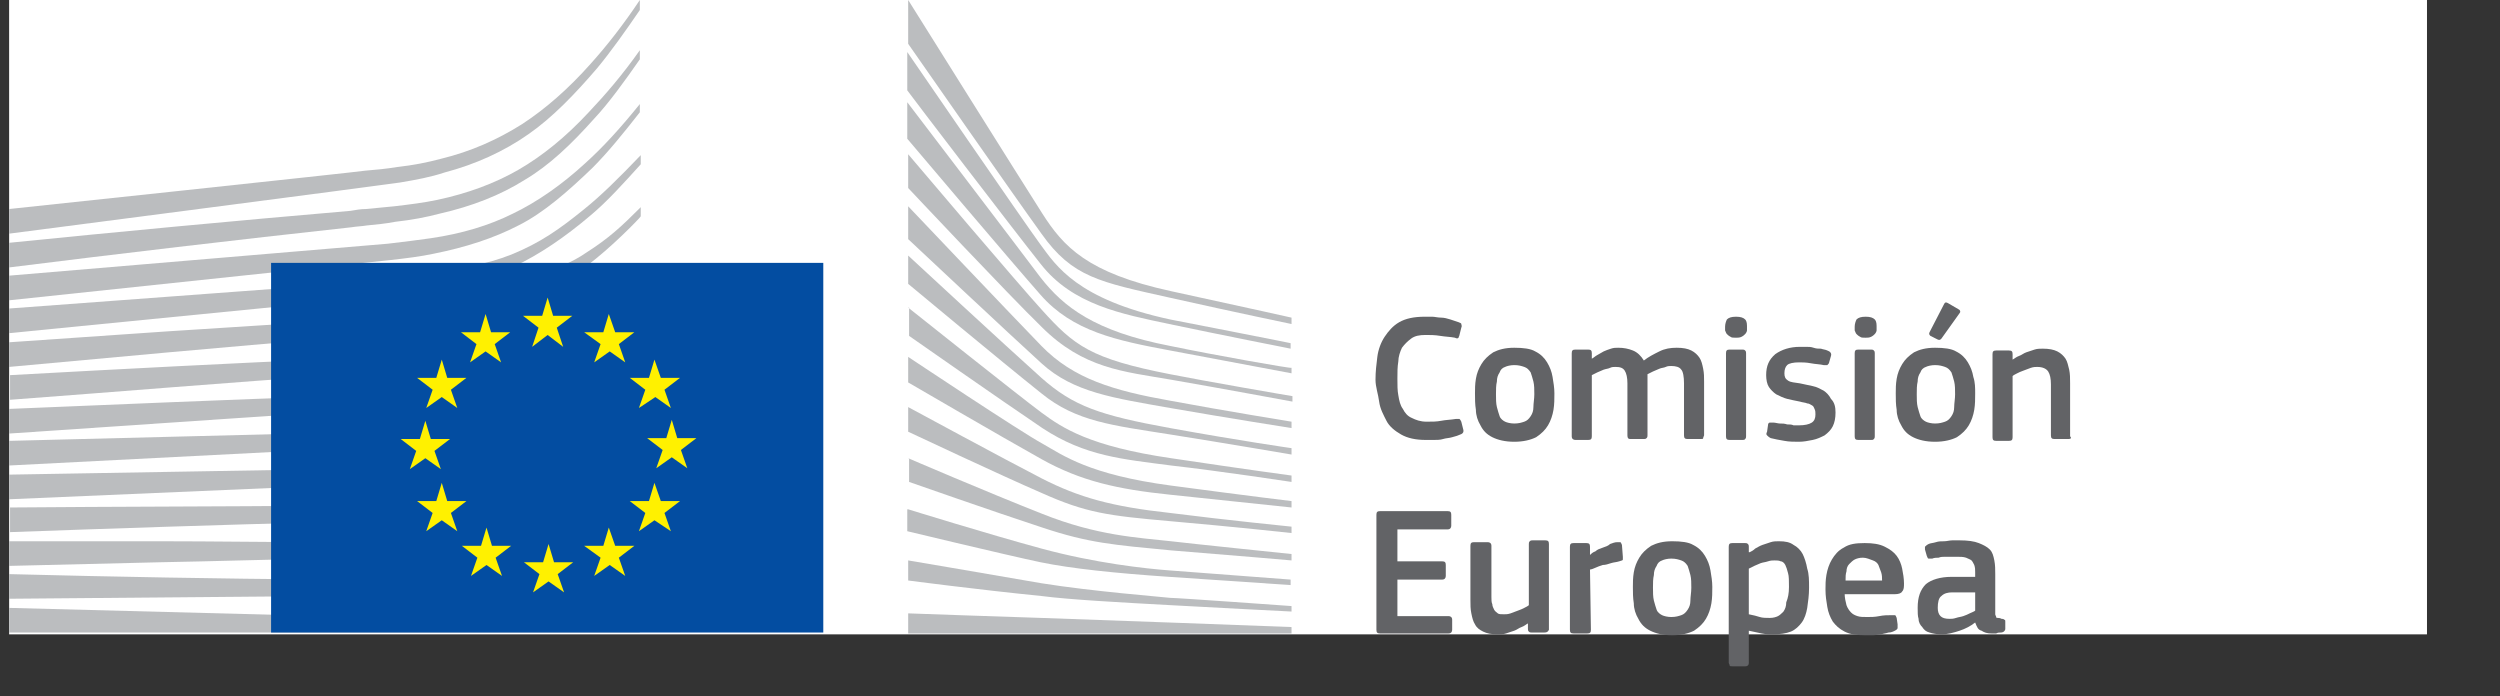 <?xml version="1.0" encoding="utf-8"?>
<!-- Generator: Adobe Illustrator 19.2.0, SVG Export Plug-In . SVG Version: 6.00 Build 0)  -->
<svg version="1.1" id="Layer_1" xmlns:sketch="http://www.bohemiancoding.com/sketch/ns"
	 xmlns="http://www.w3.org/2000/svg" xmlns:xlink="http://www.w3.org/1999/xlink" x="0px" y="0px" viewBox="0 0 273.9 76.3"
	 style="enable-background:new 0 0 273.9 76.3;" xml:space="preserve">
<rect x="0" y="0" width="273.9" height="76.3" fill="#333333" stroke="none"/>
<style type="text/css">
	.st0{fill:#FFFFFF;}
	.st1{fill:#BBBDBF;}
	.st2{fill:#034DA1;}
	.st3{fill:#FFF100;}
	.st4{fill:#626366;}
</style>
<g>
	<path id="path-3" class="st0" d="M1,0h264.9v69.5H1V0z"/>
</g>
<title>logo copy</title>
<desc>Created with Sketch.</desc>
<g id="Page-1" sketch:type="MSPage">
	<g id="Version-2-menu" transform="translate(-131, -108)" sketch:type="MSArtboardGroup">
		<g id="Site-header" transform="translate(131, 108)" sketch:type="MSLayerGroup">
			<g id="logo-copy">
				<g id="Group-20">
					<g id="Clip-39-Copy">
					</g>
					<g id="Group-18-Copy" sketch:type="MSShapeGroup">
						<path id="Fill-40" class="st1" d="M1,25.6c0,0,41.6-5.4,42.8-5.6c1.8-0.3,3.4-0.6,4.9-1.1c3.4-0.9,6.5-2.3,9.2-4.2
							c2.6-1.8,5.1-4.4,7.5-7.2c1.5-1.8,3.2-4.2,4.7-6.4V0c-1.8,2.7-3.6,5-5.4,7c-2.4,2.7-4.9,4.9-7.5,6.6c-2.7,1.7-5.6,3-8.9,3.8
							c-1.5,0.4-3,0.7-4.8,0.9c-1.2,0.2-2.3,0.3-3.5,0.4c-0.4,0.1-39,4.2-39,4.2V25.6z"/>
						<path id="Fill-41" class="st1" d="M56.8,18.6c-2.6,1.5-5.6,2.6-8.9,3.3c-1.4,0.3-3,0.5-4.7,0.7c-1,0.1-2.1,0.2-3.1,0.3
							c-0.6,0-1.1,0.1-1.7,0.2C25.6,24.2,12.9,25.4,1,26.6v2.7c12-1.5,24.7-3,37.5-4.4c0.6-0.1,1.1-0.1,1.7-0.2
							c1-0.1,2.1-0.2,3.1-0.4c1.8-0.2,3.4-0.5,4.9-0.9c3.5-0.8,6.6-2,9.3-3.7c2.7-1.6,5.1-3.9,7.6-6.7c1.6-1.7,3.4-4.2,5-6.5v-1
							c-1.9,2.7-3.8,4.9-5.6,6.8C62,15,59.4,17.1,56.8,18.6"/>
						<path id="Fill-42" class="st1" d="M64.1,17.9c-2.5,2.3-5.2,4.2-7.9,5.5c-2.6,1.3-5.6,2.2-9,2.7c-1.4,0.2-3,0.4-4.7,0.6L1,30.2
							v2.7L37.9,29l4.8-0.5c1.8-0.2,3.4-0.4,4.8-0.7c3.5-0.7,6.6-1.7,9.3-3.1c2.8-1.4,5.5-3.8,8.1-6.3c1.7-1.7,3.4-3.8,5.2-6.1v-0.9
							C68,14,66.1,16.1,64.1,17.9"/>
						<path id="Fill-43" class="st1" d="M54.1,32c-2.4,1.4-4.2,2.1-7.7,2.5c-2.1,0.2-4.2,0.3-6.3,0.4c-1,0.1-2,0.1-3,0.2
							c-6.3,0.4-12.4,0.8-18.7,1.2L1,37.5v2.7l17.5-1.6c5.7-0.5,12.2-1.1,18.7-1.6l4.7-0.4c1.8-0.1,3.3-0.3,4.7-0.5
							c3.6-0.5,6.6-1.2,9.3-2.2c2.9-1.1,5.6-2.8,8.4-4.8c2.5-1.8,5.9-5.3,5.9-5.4v-1c-2.2,2.2-3.5,3.4-6,5
							C61.2,29.8,56.2,30.8,54.1,32"/>
						<path id="Fill-44" class="st1" d="M55,37.2c-2.6,0.8-5.6,1.3-9,1.6c-1.4,0.1-2.9,0.2-4.6,0.3l-4.6,0.2
							c-11.5,0.5-23,1.1-35.7,1.8v2.7c12.1-0.9,23.9-1.9,35.8-2.7l4.6-0.3c1.8-0.1,3.3-0.2,4.7-0.4c3.5-0.4,6.6-1,9.2-1.9
							c3-0.9,5.9-2.3,8.6-4.1c2-1.3,4-2.8,6.2-4.7l0,0c-2.3,2-4.5,2.4-6.7,3.8C60.7,35.1,57.8,36.3,55,37.2"/>
						<path id="Fill-45" class="st1" d="M54.5,41.7c-2.6,0.6-5.5,1-9,1.3c-1.4,0.1-2.8,0.2-4.6,0.2l-4.6,0.2
							C24.8,43.8,13,44.3,1,44.8v2.7c11.9-0.8,23.6-1.6,35.4-2.4l4.6-0.3c1.8-0.1,3.3-0.2,4.6-0.3c3.6-0.3,6.5-0.8,9.2-1.5
							c3-0.8,6-1.9,8.7-3.4c2.1-1.1,4.3-2.5,6.5-4.2v-1.2c-2.4,1.7-4.7,3.2-7,4.3C60.4,40,57.5,41,54.5,41.7"/>
						<path id="Fill-46" class="st1" d="M54.1,46.1c-2.6,0.5-5.5,0.8-9,1c-1.3,0.1-2.7,0.1-4.5,0.2L1,48.3V51l35.1-1.8l4.6-0.2
							c1.8-0.1,3.2-0.2,4.6-0.3c3.5-0.3,6.4-0.7,9.1-1.2c3.1-0.6,6-1.6,8.8-2.8c2.3-1,4.5-2.1,6.9-3.6V40c-2.5,1.5-4.9,2.7-7.3,3.6
							C60.1,44.7,57.1,45.6,54.1,46.1"/>
						<path id="Fill-47" class="st1" d="M53.8,50.5c-4.9,0.7-9.9,0.7-14.7,0.8c-1.1,0-2.2,0-3.3,0.1L1,52v2.7l34.9-1.5
							c1.1-0.1,2.2-0.1,3.3-0.1c4.9-0.2,9.9-0.4,14.8-1.2c3.1-0.5,6.1-1.2,8.9-2.2c2.3-0.8,4.7-1.8,7.2-3v-1
							c-2.6,1.2-5.1,2.2-7.5,2.9C59.8,49.5,56.9,50.1,53.8,50.5"/>
						<path id="Fill-48" class="st1" d="M53.6,55c-4.6,0.4-9.2,0.4-13.7,0.4c-1.4,0-2.8,0-4.2,0c-11.5,0.1-23,0.1-34.6,0.2v2.7
							c11.1-0.4,22.9-0.8,34.7-1.1c1.4,0,2.8-0.1,4.2-0.1c4.5-0.1,9.2-0.2,13.8-0.7c3.2-0.3,6.1-0.9,8.9-1.6c2.4-0.6,5-1.4,7.5-2.4
							v-1c-2.6,0.9-5.2,1.7-7.7,2.3C59.6,54.3,56.7,54.7,53.6,55"/>
						<path id="Fill-49" class="st1" d="M53.4,59.4c-1.9,0.1-4,0.1-6.3,0.1c-0.9,0-1.8,0-2.6,0l-9-0.1c-6.1,0-12.2-0.1-17.9-0.1
							L1,59.3V62l16.6-0.4c5.7-0.1,11.8-0.3,17.9-0.4l9-0.1c2.5,0,5.7-0.1,9-0.3c3.2-0.2,6.1-0.5,9-1c2.5-0.4,5.1-1,7.7-1.6v-1
							c-2.7,0.6-5.3,1.1-7.9,1.5C59.5,59,56.6,59.3,53.4,59.4"/>
						<path id="Fill-50" class="st1" d="M44.3,63.6l-8.9-0.1C24,63.4,12.6,63.2,1,62.9v2.7c11.1-0.1,22.8-0.2,34.4-0.3l8.9-0.1
							c3-0.1,6-0.1,8.9-0.2c6.1-0.2,11.6-0.6,16.8-1.3v-0.9c-5.2,0.6-10.7,0.9-16.8,0.9C50.3,63.7,47.3,63.7,44.3,63.6"/>
						<path id="Fill-51" class="st1" d="M70.1,68.4L1,66.6v2.7h69.1V68.4z"/>
						<path id="Fill-52" class="st1" d="M63.9,23c-2.6,2.1-4.7,3.6-7.9,4.9c-2.8,1.1-5.8,1.6-9.2,2.1c-2.2,0.3-4.5,0.8-6.7,0.9
							c-0.9,0.1-1.8,0.1-2.7,0.2L1,33.8v2.7l36.5-3.6l4.7-0.4c1.8-0.2,3.3-0.4,4.8-0.6c3.5-0.6,6.6-1.4,9.3-2.7
							c2.8-1.3,5.7-3.3,8.4-5.6c1.8-1.5,3.6-3.5,5.5-5.6v-1C67.8,19.5,65.9,21.4,63.9,23"/>
						<path id="Fill-53" class="st1" d="M99.5,0c0,0,12.4,19.8,14.7,23.4c2.3,3.6,4.9,6.5,14.1,8.5c9.2,2,13.2,2.9,13.2,2.9v0.7
							c0,0-5.8-1.2-13.4-2.9c-7.6-1.7-10.6-2.2-14-7c-2.9-4-14.6-20.8-14.6-20.8V0z"/>
						<path id="Fill-54" class="st1" d="M99.5,22.6c0,0,11.3,11.9,14.6,15.3c3.5,3.6,7.9,4.9,14.1,6c5.9,1.1,13.3,2.3,13.3,2.3v0.7
							c0,0-7-1.1-13.3-2.2c-6.2-1.1-10.6-1.7-14.1-4.9c-3.2-2.9-14.6-13.6-14.6-13.6V22.6z"/>
						<path id="Fill-55" class="st1" d="M99.5,28c0,0,10.8,10,14.6,13.4c3.5,3.1,6.4,4.1,14.1,5.5s13.3,2.2,13.3,2.2v0.7
							c0,0-7-1.2-13.3-2.2s-10.3-1.4-14.1-4.5c-4.4-3.5-14.6-12-14.6-12V28z"/>
						<path id="Fill-56" class="st1" d="M99.5,33.7c0,0,12.3,9.8,14.6,11.5c2.3,1.7,5.3,3.7,14.2,5c8.7,1.3,13.2,1.9,13.2,1.9v0.7
							c0,0-7.9-1.2-13.2-1.8c-5.3-0.7-9.4-1-14.1-4.1c-4.6-3.1-14.6-10.1-14.6-10.1v-3.1H99.5z"/>
						<path id="Fill-57" class="st1" d="M99.5,39.1c0,0,12.3,8.2,14.7,9.5c2.3,1.3,5.1,3.4,14.1,4.6c9,1.2,13.2,1.7,13.2,1.7v0.7
							c0,0-7.5-0.8-13.3-1.4c-5.8-0.6-9.8-1.5-14.1-3.9c-4.3-2.4-14.6-8.4-14.6-8.4V39.1z"/>
						<path id="Fill-58" class="st1" d="M99.5,44.6c0,0,10.9,5.9,14.6,7.8c4.1,2.1,7.7,3.1,14.1,3.8c6.3,0.8,13.3,1.5,13.3,1.5v0.7
							c0,0-6.4-0.7-13.3-1.3c-6.8-0.6-9.2-0.9-14.1-3.1c-4.4-1.9-14.6-6.7-14.6-6.7V44.6z"/>
						<path id="Fill-59" class="st1" d="M99.5,50.2c0,0,8.6,3.7,14.7,6.1c6,2.4,10.5,2.6,14.1,3c1.6,0.2,13.2,1.4,13.2,1.4v0.7
							c0,0-6.9-0.6-13.2-1.1c-6.3-0.6-9-0.8-14.1-2.5c-5.2-1.7-14.6-5-14.6-5v-2.6H99.5z"/>
						<path id="Fill-60" class="st1" d="M99.5,55.8c0,0,8.7,2.7,14.6,4.3s11.4,2.2,14.1,2.4s13.2,1,13.2,1v0.6c0,0-6-0.4-13.3-0.9
							c-5.9-0.4-10.7-0.9-14.1-1.6c-3.8-0.8-14.6-3.4-14.6-3.4v-2.4H99.5z"/>
						<path id="Fill-61" class="st1" d="M99.5,61.4c0,0,7.1,1.2,14.6,2.5c5.6,0.9,13.3,1.5,14.1,1.6c0.8,0,13.3,0.9,13.3,0.9V67
							c0,0-8-0.4-13.3-0.7c-5.5-0.3-11-0.6-14.1-1c-7-0.7-14.6-1.7-14.6-1.7V61.4z"/>
						<path id="Fill-62" class="st1" d="M99.5,67.2c0,0,11.2,0.4,14.6,0.5s27.4,1,27.4,1v0.7h-42V67.2z"/>
						<path id="Fill-63" class="st1" d="M128.2,35c-10.2-2.2-12.5-5.9-14.2-8.2S99.4,5.7,99.4,5.7v4.2c0.5,0.7,11.5,15.1,14.6,19
							c3.5,4.5,8.9,5.5,14.1,6.6c5.2,1.1,13.3,2.7,13.3,2.7v-0.6C141.5,37.6,130.8,35.5,128.2,35"/>
						<path id="Fill-64" class="st1" d="M128.2,37.9c-8.3-1.6-11.7-4.3-14.2-7.5c-2.4-3.2-14.6-19.2-14.6-19.2v4
							c0.5,0.6,11.6,13.7,14.6,17.1c3.5,4,8.3,5,14.2,6.1s13.3,2.5,13.3,2.5v-0.6C141.5,40.4,133,38.9,128.2,37.9"/>
						<path id="Fill-65" class="st1" d="M128.2,41c-8.7-1.7-10.5-3.1-14.1-7.1c-2.3-2.5-14.1-16.4-14.6-17v3.7
							c0,0,11,11.7,14.6,15.2c4.6,4.6,9,4.9,14.2,5.8c5.2,0.9,13.3,2.4,13.3,2.4v-0.6C141.5,43.4,131.7,41.7,128.2,41"/>
						<path id="Fill-66" class="st2" d="M90.3,28.8H29.7v40.5h60.5V28.8H90.3z"/>
						<path id="Fill-67" class="st3" d="M60.6,34.6h2.1L61,35.9l0.7,2.1L60,36.7L58.3,38l0.7-2.1l-1.7-1.3h2.1l0.6-2L60.6,34.6z"/>
						<path id="Fill-68" class="st3" d="M60.7,61.6h2.1l-1.7,1.3l0.7,2l-1.7-1.2l-1.7,1.2l0.7-2l-1.7-1.3h2.1l0.6-2L60.7,61.6z"/>
						<path id="Fill-69" class="st3" d="M67.4,59.8h2.1l-1.7,1.3l0.7,2l-1.7-1.2l-1.7,1.2l0.7-2L64,59.8h2.1l0.6-2L67.4,59.8z"/>
						<path id="Fill-70" class="st3" d="M67.4,36.4h2.1l-1.7,1.3l0.7,2l-1.7-1.2l-1.7,1.2l0.7-2L64,36.4h2.1l0.6-2L67.4,36.4z"/>
						<path id="Fill-71" class="st3" d="M72.4,41.4h2.1l-1.7,1.3l0.7,2l-1.7-1.2L70,44.7l0.7-2L69,41.4h2.1l0.6-2L72.4,41.4z"/>
						<path id="Fill-72" class="st3" d="M72.4,54.9h2.1l-1.7,1.3l0.7,2L71.7,57L70,58.2l0.7-2L69,54.9h2.1l0.6-2L72.4,54.9z"/>
						<path id="Fill-73" class="st3" d="M74.2,48h2.1l-1.7,1.3l0.7,2l-1.7-1.2l-1.7,1.2l0.7-2L70.9,48H73l0.6-2L74.2,48z"/>
						<path id="Fill-74" class="st3" d="M53.8,36.4h2.1l-1.7,1.3l0.7,2l-1.7-1.2l-1.7,1.2l0.7-2l-1.7-1.3h2.1l0.6-2L53.8,36.4z"/>
						<path id="Fill-75" class="st3" d="M49,41.4h2.1l-1.7,1.3l0.7,2l-1.7-1.2l-1.7,1.2l0.7-2l-1.7-1.3h2.1l0.6-2L49,41.4z"/>
						<path id="Fill-76" class="st3" d="M47.2,48.1h2.1l-1.7,1.3l0.7,2l-1.7-1.2l-1.7,1.2l0.7-2l-1.7-1.3H46l0.6-2L47.2,48.1z"/>
						<path id="Fill-77" class="st3" d="M49,54.9h2.1l-1.7,1.3l0.7,2L48.4,57l-1.7,1.2l0.7-2l-1.7-1.3h2.1l0.6-2L49,54.9z"/>
						<path id="Fill-78" class="st3" d="M53.9,59.8H56l-1.7,1.3l0.7,2l-1.7-1.2l-1.7,1.2l0.7-2l-1.7-1.3h2.1l0.6-2L53.9,59.8z"/>
					</g>
				</g>
			</g>
		</g>
	</g>
</g>
<g>
	<path class="st4" d="M150.7,41.6c0-0.9,0.1-1.7,0.2-2.5c0.1-0.8,0.4-1.6,0.8-2.2c0.4-0.6,0.9-1.2,1.6-1.6c0.7-0.4,1.6-0.6,2.8-0.6
		c0.2,0,0.5,0,0.8,0s0.6,0.1,1,0.1c0.3,0,0.7,0.1,1,0.2c0.3,0.1,0.6,0.2,0.9,0.3c0.2,0.1,0.3,0.1,0.3,0.2s0.1,0.2,0,0.4l-0.2,0.8
		c0,0.1-0.1,0.2-0.1,0.3c-0.1,0.1-0.2,0.1-0.4,0c-0.5-0.1-1-0.1-1.6-0.2c-0.6-0.1-1.1-0.1-1.6-0.1c-0.7,0-1.2,0.1-1.6,0.4
		c-0.4,0.3-0.7,0.6-1,1c-0.2,0.4-0.4,1-0.4,1.5c-0.1,0.6-0.1,1.2-0.1,1.9s0,1.3,0.1,1.8c0.1,0.6,0.2,1.1,0.5,1.5
		c0.2,0.4,0.5,0.8,1,1c0.4,0.2,0.9,0.4,1.6,0.4c0.6,0,1.1,0,1.6-0.1s1-0.1,1.6-0.2c0.2,0,0.3,0,0.4,0c0.1,0.1,0.1,0.1,0.2,0.3
		l0.2,0.8c0.1,0.3,0,0.5-0.3,0.6c-0.2,0.1-0.5,0.2-0.9,0.3c-0.3,0.1-0.7,0.1-1,0.2c-0.3,0.1-0.7,0.1-1,0.1s-0.6,0-0.9,0
		c-1.1,0-2-0.2-2.7-0.6c-0.7-0.4-1.3-0.9-1.6-1.5s-0.7-1.3-0.8-2.1S150.7,42.4,150.7,41.6z"/>
	<path class="st4" d="M170.3,43.1c0,0.6,0,1.2-0.1,1.8s-0.3,1.2-0.6,1.7s-0.7,0.9-1.3,1.3c-0.6,0.3-1.4,0.5-2.4,0.5
		s-1.8-0.2-2.4-0.5s-1-0.7-1.3-1.3c-0.3-0.5-0.5-1.1-0.5-1.7c-0.1-0.6-0.1-1.2-0.1-1.8c0-0.5,0-1,0.1-1.6s0.3-1.1,0.6-1.6
		s0.7-0.9,1.3-1.3c0.6-0.3,1.3-0.5,2.3-0.5s1.8,0.1,2.3,0.4c0.6,0.3,1,0.7,1.3,1.2s0.5,1,0.6,1.6C170.2,41.9,170.3,42.5,170.3,43.1z
		 M168.1,43.2c0-0.5,0-1-0.1-1.4s-0.2-0.7-0.3-1c-0.2-0.3-0.4-0.5-0.7-0.6s-0.6-0.2-1.1-0.2c-0.4,0-0.8,0.1-1,0.2
		c-0.3,0.1-0.5,0.3-0.6,0.6c-0.2,0.3-0.3,0.6-0.3,1c-0.1,0.4-0.1,0.9-0.1,1.4s0,1,0.1,1.4s0.2,0.7,0.3,1s0.4,0.5,0.6,0.6
		s0.6,0.2,1,0.2c0.5,0,0.8-0.1,1.1-0.2c0.3-0.1,0.5-0.3,0.7-0.6s0.3-0.6,0.3-1S168.1,43.7,168.1,43.2z"/>
	<path class="st4" d="M186.6,48c0,0.1-0.1,0.1-0.3,0.1h-1.4c-0.3,0-0.4-0.1-0.4-0.4V42c0-0.7-0.1-1.3-0.3-1.5
		c-0.2-0.3-0.6-0.4-1.1-0.4c-0.2,0-0.4,0-0.6,0.1c-0.2,0.1-0.5,0.1-0.7,0.2c-0.2,0.1-0.5,0.2-0.7,0.3s-0.4,0.2-0.6,0.3
		c0,0.1,0,0.2,0,0.4s0,0.4,0,0.6v5.7c0,0.1,0,0.2-0.1,0.3s-0.2,0.1-0.3,0.1h-1.5c-0.2,0-0.3-0.1-0.3-0.4V42c0-0.6-0.1-1.1-0.3-1.4
		c-0.2-0.3-0.5-0.4-1-0.4c-0.2,0-0.4,0-0.6,0.1s-0.4,0.1-0.7,0.2c-0.2,0.1-0.5,0.2-0.7,0.3s-0.4,0.2-0.6,0.3v6.7
		c0,0.3-0.1,0.4-0.4,0.4h-1.4c-0.2,0-0.4-0.1-0.4-0.4v-9.1c0-0.3,0.1-0.4,0.4-0.4h1.4c0.3,0,0.4,0.1,0.4,0.4v0.6l0,0
		c0.2-0.1,0.4-0.3,0.6-0.4s0.5-0.3,0.7-0.4s0.5-0.2,0.8-0.3s0.5-0.1,0.8-0.1c0.6,0,1.1,0.1,1.6,0.3s0.9,0.6,1.2,1.1
		c0.5-0.4,1.1-0.7,1.7-1c0.6-0.3,1.2-0.4,1.9-0.4s1.2,0.1,1.6,0.3c0.4,0.2,0.7,0.5,0.9,0.8s0.3,0.7,0.4,1.2c0.1,0.5,0.1,0.9,0.1,1.4
		v5.9C186.6,47.9,186.6,48,186.6,48z"/>
	<path class="st4" d="M191.4,35.7c0,0.2,0,0.3,0,0.5c0,0.1-0.1,0.3-0.2,0.4c-0.1,0.1-0.2,0.2-0.4,0.3s-0.4,0.1-0.6,0.1
		c-0.3,0-0.5,0-0.6-0.1c-0.2-0.1-0.3-0.2-0.4-0.3c-0.1-0.1-0.1-0.2-0.2-0.4c0-0.1,0-0.3,0-0.4c0-0.3,0.1-0.6,0.2-0.8
		c0.2-0.2,0.5-0.3,1-0.3s0.8,0.1,1,0.3C191.3,35.1,191.4,35.3,191.4,35.7z M191.3,47.8c0,0.1,0,0.2-0.1,0.3s-0.1,0.1-0.3,0.1h-1.4
		c-0.3,0-0.4-0.1-0.4-0.4v-9.1c0-0.3,0.1-0.4,0.4-0.4h1.4c0.1,0,0.2,0,0.3,0.1s0.1,0.2,0.1,0.3V47.8z"/>
	<path class="st4" d="M201.1,45.2c0,0.6-0.1,1.1-0.3,1.5s-0.5,0.7-0.9,1c-0.4,0.2-0.8,0.4-1.3,0.5s-1,0.2-1.5,0.2s-1.1,0-1.6-0.1
		c-0.6-0.1-1.1-0.2-1.5-0.3c-0.2-0.1-0.3-0.2-0.4-0.3s-0.1-0.2,0-0.4l0.1-0.7c0-0.2,0.1-0.3,0.2-0.3s0.2,0,0.4,0s0.5,0.1,0.7,0.1
		c0.3,0,0.5,0,0.8,0.1c0.3,0,0.5,0,0.7,0.1c0.2,0,0.4,0,0.6,0c0.6,0,1.1-0.1,1.4-0.3s0.4-0.5,0.4-0.9c0-0.2,0-0.4-0.1-0.6
		s-0.1-0.3-0.3-0.4s-0.3-0.2-0.5-0.2c-0.2-0.1-0.5-0.1-0.8-0.2c-0.5-0.1-1-0.2-1.4-0.3s-0.8-0.3-1.2-0.5c-0.3-0.2-0.6-0.5-0.8-0.8
		s-0.3-0.8-0.3-1.3c0-1,0.3-1.7,1-2.3c0.7-0.5,1.6-0.8,2.7-0.8c0.2,0,0.4,0,0.7,0s0.5,0,0.8,0.1s0.5,0.1,0.8,0.1
		c0.3,0.1,0.5,0.1,0.7,0.2c0.3,0.1,0.5,0.3,0.4,0.6l-0.2,0.7c0,0.1-0.1,0.2-0.2,0.3c-0.1,0-0.2,0-0.4,0c-0.4-0.1-0.9-0.1-1.4-0.2
		s-1-0.1-1.3-0.1c-0.6,0-1.1,0.1-1.3,0.3s-0.3,0.5-0.3,0.9s0.1,0.6,0.4,0.8s0.7,0.2,1.3,0.3c0.5,0.1,0.9,0.2,1.4,0.3
		s0.8,0.3,1.2,0.5c0.3,0.2,0.6,0.5,0.8,0.9C201,44.1,201.1,44.6,201.1,45.2z"/>
	<path class="st4" d="M205.6,35.7c0,0.2,0,0.3,0,0.5c0,0.1-0.1,0.3-0.2,0.4c-0.1,0.1-0.2,0.2-0.4,0.3s-0.4,0.1-0.6,0.1
		c-0.3,0-0.5,0-0.6-0.1c-0.2-0.1-0.3-0.2-0.4-0.3c-0.1-0.1-0.1-0.2-0.2-0.4c0-0.1,0-0.3,0-0.4c0-0.3,0.1-0.6,0.2-0.8
		c0.2-0.2,0.5-0.3,1-0.3s0.8,0.1,1,0.3C205.5,35.1,205.6,35.3,205.6,35.7z M205.4,47.8c0,0.1,0,0.2-0.1,0.3s-0.1,0.1-0.3,0.1h-1.4
		c-0.3,0-0.4-0.1-0.4-0.4v-9.1c0-0.3,0.1-0.4,0.4-0.4h1.4c0.1,0,0.2,0,0.3,0.1s0.1,0.2,0.1,0.3V47.8z"/>
	<path class="st4" d="M216.4,43.1c0,0.6,0,1.2-0.1,1.8s-0.3,1.2-0.6,1.7s-0.7,0.9-1.3,1.3c-0.6,0.3-1.4,0.5-2.4,0.5
		s-1.8-0.2-2.4-0.5s-1-0.7-1.3-1.3c-0.3-0.5-0.5-1.1-0.5-1.7c-0.1-0.6-0.1-1.2-0.1-1.8c0-0.5,0-1,0.1-1.6s0.3-1.1,0.6-1.6
		s0.7-0.9,1.3-1.3c0.6-0.3,1.3-0.5,2.3-0.5s1.8,0.1,2.3,0.4c0.6,0.3,1,0.7,1.3,1.2s0.5,1,0.6,1.6C216.4,41.9,216.4,42.5,216.4,43.1z
		 M214.2,43.2c0-0.5,0-1-0.1-1.4s-0.2-0.7-0.3-1c-0.2-0.3-0.4-0.5-0.7-0.6S212.5,40,212,40c-0.4,0-0.8,0.1-1,0.2
		c-0.3,0.1-0.5,0.3-0.6,0.6c-0.2,0.3-0.3,0.6-0.3,1c-0.1,0.4-0.1,0.9-0.1,1.4s0,1,0.1,1.4s0.2,0.7,0.3,1s0.4,0.5,0.6,0.6
		s0.6,0.2,1,0.2c0.5,0,0.8-0.1,1.1-0.2c0.3-0.1,0.5-0.3,0.7-0.6s0.3-0.6,0.3-1S214.2,43.7,214.2,43.2z M214.6,33.9
		c0.2,0.1,0.2,0.3,0.1,0.4l-2,2.8c-0.1,0.1-0.2,0.2-0.4,0.1l-0.8-0.4c-0.1-0.1-0.2-0.2-0.1-0.4l1.6-3.1c0.1-0.2,0.2-0.2,0.4-0.1
		L214.6,33.9z"/>
	<path class="st4" d="M226.9,48c-0.1,0.1-0.2,0.1-0.3,0.1h-1.5c-0.3,0-0.4-0.1-0.4-0.4v-5.6c0-0.6-0.1-1.1-0.3-1.4s-0.6-0.5-1.2-0.5
		c-0.2,0-0.4,0-0.7,0.1s-0.5,0.2-0.8,0.3s-0.5,0.2-0.7,0.3s-0.4,0.2-0.5,0.3v6.7c0,0.3-0.1,0.4-0.4,0.4h-1.4c-0.3,0-0.4-0.1-0.4-0.4
		v-9.1c0-0.3,0.1-0.4,0.4-0.4h1.4c0.3,0,0.4,0.1,0.4,0.4v0.6l0,0l0,0c0.2-0.1,0.4-0.3,0.7-0.4c0.3-0.1,0.5-0.3,0.8-0.4
		s0.6-0.2,0.9-0.3s0.6-0.1,0.9-0.1c0.7,0,1.2,0.1,1.6,0.3c0.4,0.2,0.7,0.5,0.9,0.8s0.3,0.8,0.4,1.2c0.1,0.5,0.1,0.9,0.1,1.5v5.8
		C226.9,47.9,226.9,48,226.9,48z"/>
	<path class="st4" d="M150.8,56.4c0-0.3,0.1-0.4,0.4-0.4h7.4c0.3,0,0.4,0.1,0.4,0.4v1.2c0,0.2-0.1,0.4-0.4,0.4h-5.5v3.5h4.9
		c0.3,0,0.4,0.1,0.4,0.4v1.2c0,0.2-0.1,0.4-0.4,0.4h-4.9v4h5.6c0.2,0,0.4,0.1,0.4,0.4V69c0,0.2-0.1,0.4-0.4,0.4h-7.5
		c-0.3,0-0.4-0.1-0.4-0.4V56.4z"/>
	<path class="st4" d="M169.2,69.3h-1.4c-0.1,0-0.2,0-0.3-0.1s-0.1-0.2-0.1-0.3v-0.6l0,0c-0.2,0.1-0.4,0.3-0.7,0.4s-0.5,0.3-0.8,0.4
		s-0.6,0.2-0.9,0.3s-0.6,0.1-0.9,0.1c-0.7,0-1.2-0.1-1.6-0.3c-0.4-0.2-0.7-0.4-0.9-0.8c-0.2-0.3-0.3-0.7-0.4-1.2
		c-0.1-0.5-0.1-0.9-0.1-1.5v-5.9c0-0.3,0.1-0.4,0.4-0.4h1.5c0.2,0,0.4,0.1,0.4,0.4v5.6c0,0.3,0,0.6,0.1,0.8c0,0.2,0.1,0.4,0.2,0.6
		c0.1,0.2,0.3,0.3,0.4,0.4s0.4,0.1,0.7,0.1c0.2,0,0.4,0,0.7-0.1s0.5-0.2,0.8-0.3c0.3-0.1,0.5-0.2,0.7-0.3s0.4-0.2,0.5-0.3v-6.7
		c0-0.1,0-0.2,0.1-0.3s0.2-0.1,0.3-0.1h1.4c0.3,0,0.4,0.1,0.4,0.4V69C169.6,69.2,169.5,69.3,169.2,69.3z"/>
	<path class="st4" d="M174.3,69c0,0.3-0.1,0.4-0.4,0.4h-1.5c-0.3,0-0.4-0.1-0.4-0.4v-9.1c0-0.3,0.1-0.4,0.4-0.4h1.4
		c0.3,0,0.4,0.1,0.4,0.4v0.9l0,0c0.1-0.1,0.3-0.3,0.6-0.4c0.2-0.2,0.5-0.3,0.8-0.4c0.3-0.1,0.6-0.2,0.8-0.4c0.3-0.1,0.5-0.2,0.8-0.2
		c0.1,0,0.2,0,0.3,0s0.1,0.1,0.2,0.3l0.1,1.3c0,0.1,0,0.3,0,0.3c0,0.1-0.1,0.1-0.4,0.2c-0.3,0.1-0.6,0.1-0.9,0.2s-0.6,0.2-0.9,0.2
		c-0.3,0.1-0.6,0.2-0.8,0.3s-0.5,0.2-0.6,0.2L174.3,69L174.3,69z"/>
	<path class="st4" d="M187.6,64.3c0,0.6,0,1.2-0.1,1.8s-0.3,1.2-0.6,1.7s-0.7,0.9-1.3,1.3c-0.6,0.3-1.4,0.5-2.4,0.5
		s-1.8-0.2-2.4-0.5s-1-0.7-1.3-1.3c-0.3-0.5-0.5-1.1-0.5-1.7c-0.1-0.6-0.1-1.2-0.1-1.8c0-0.5,0-1,0.1-1.6s0.3-1.1,0.6-1.6
		s0.7-0.9,1.3-1.3c0.6-0.3,1.3-0.5,2.3-0.5s1.8,0.1,2.3,0.4c0.6,0.3,1,0.7,1.3,1.2s0.5,1,0.6,1.6C187.5,63.1,187.6,63.7,187.6,64.3z
		 M185.3,64.4c0-0.5,0-1-0.1-1.4s-0.2-0.7-0.3-1c-0.2-0.3-0.4-0.5-0.7-0.6s-0.6-0.2-1.1-0.2c-0.4,0-0.8,0.1-1,0.2
		c-0.3,0.1-0.5,0.3-0.6,0.6c-0.2,0.3-0.3,0.6-0.3,1c-0.1,0.4-0.1,0.9-0.1,1.4s0,1,0.1,1.4s0.2,0.7,0.3,1s0.4,0.5,0.6,0.6
		s0.6,0.2,1,0.2c0.5,0,0.8-0.1,1.1-0.2s0.5-0.3,0.7-0.6c0.2-0.3,0.3-0.6,0.3-1S185.3,64.9,185.3,64.4z"/>
	<path class="st4" d="M198.2,64.4c0,0.8-0.1,1.5-0.2,2.2c-0.1,0.6-0.3,1.2-0.6,1.6s-0.7,0.8-1.2,1s-1.2,0.3-2,0.3
		c-0.3,0-0.7,0-1.2-0.1s-0.9-0.2-1.4-0.3l0,0v3.5c0,0.1,0,0.2-0.1,0.3s-0.2,0.1-0.3,0.1h-1.4c-0.2,0-0.3,0-0.3-0.1s-0.1-0.2-0.1-0.3
		V59.9c0-0.3,0.1-0.4,0.4-0.4h1.4c0.1,0,0.2,0,0.3,0.1s0.1,0.2,0.1,0.3v0.6h0.1c0.2-0.1,0.4-0.2,0.6-0.4c0.2-0.1,0.5-0.3,0.8-0.4
		c0.3-0.1,0.6-0.2,0.9-0.3s0.6-0.1,0.9-0.1c0.7,0,1.2,0.1,1.6,0.4c0.4,0.2,0.8,0.6,1,1s0.4,1,0.5,1.6
		C198.2,62.9,198.2,63.6,198.2,64.4z M196,64.3c0-0.6,0-1.2-0.1-1.5c-0.1-0.4-0.2-0.7-0.3-0.9s-0.3-0.4-0.5-0.4
		c-0.2-0.1-0.4-0.1-0.7-0.1c-0.2,0-0.4,0-0.7,0.1s-0.5,0.1-0.8,0.2c-0.2,0.1-0.5,0.2-0.7,0.3s-0.4,0.2-0.6,0.3v5
		c0.5,0.1,0.9,0.2,1.2,0.3s0.7,0.1,1.1,0.1c0.4,0,0.7-0.1,0.9-0.2s0.4-0.3,0.6-0.5c0.2-0.3,0.3-0.6,0.3-1
		C195.9,65.5,196,65,196,64.3z"/>
	<path class="st4" d="M202.1,65c0,0.5,0.1,0.9,0.2,1.3c0.1,0.3,0.3,0.6,0.5,0.8c0.2,0.2,0.4,0.3,0.7,0.4s0.6,0.1,1.1,0.1
		c0.4,0,0.8,0,1.3-0.1s0.9-0.1,1.3-0.1c0.2,0,0.3,0,0.4,0c0.1,0,0.1,0.1,0.2,0.3l0.1,0.7c0,0.1,0,0.3,0,0.4s-0.1,0.2-0.3,0.3
		c-0.2,0.1-0.4,0.2-0.7,0.2c-0.3,0.1-0.5,0.1-0.8,0.2c-0.3,0-0.6,0.1-0.9,0.1c-0.3,0-0.6,0-0.8,0c-1,0-1.7-0.1-2.3-0.4
		s-1-0.7-1.3-1.1c-0.3-0.5-0.5-1-0.6-1.6s-0.2-1.2-0.2-1.9c0-0.5,0-1,0.1-1.6s0.3-1.2,0.6-1.7s0.7-1,1.3-1.3
		c0.6-0.4,1.3-0.5,2.3-0.5c0.9,0,1.6,0.1,2.2,0.4c0.6,0.3,1,0.6,1.3,1s0.5,0.9,0.6,1.4s0.2,1.1,0.2,1.6c0,0.4,0,0.7-0.2,0.9
		c-0.1,0.2-0.4,0.3-0.8,0.3h-5.5V65z M204.1,61.1c-0.4,0-0.7,0.1-0.9,0.2c-0.2,0.1-0.4,0.3-0.6,0.5c-0.2,0.2-0.3,0.5-0.3,0.8
		c-0.1,0.3-0.1,0.6-0.1,1h4c0-0.3,0-0.6-0.1-0.9s-0.2-0.5-0.3-0.8c-0.1-0.2-0.3-0.4-0.6-0.5S204.5,61.1,204.1,61.1z"/>
	<path class="st4" d="M216.4,68.2c-0.5,0.4-1.1,0.7-1.7,0.9c-0.6,0.2-1.3,0.4-2,0.4c-0.5,0-1-0.1-1.3-0.2c-0.4-0.1-0.6-0.3-0.8-0.6
		c-0.2-0.2-0.4-0.5-0.4-0.9c-0.1-0.3-0.1-0.7-0.1-1.2c0-1.2,0.3-2,0.9-2.6c0.6-0.5,1.6-0.8,2.8-0.8h2.6v-0.5c0-0.3,0-0.5-0.1-0.8
		c-0.1-0.2-0.2-0.4-0.3-0.5s-0.4-0.2-0.6-0.3c-0.3-0.1-0.6-0.1-1-0.1c-0.2,0-0.4,0-0.6,0s-0.5,0-0.7,0s-0.5,0-0.7,0.1
		c-0.2,0-0.5,0-0.7,0.1c-0.2,0-0.3,0-0.4,0c-0.1,0-0.1-0.1-0.2-0.3l-0.2-0.7c0-0.1,0-0.2,0-0.3c0.1-0.1,0.2-0.2,0.4-0.3
		s0.5-0.1,0.8-0.2c0.3-0.1,0.6-0.1,0.9-0.1c0.3,0,0.6-0.1,0.9-0.1c0.3,0,0.6,0,0.8,0c0.9,0,1.6,0.1,2.1,0.3s0.9,0.4,1.2,0.7
		s0.4,0.7,0.5,1.2s0.1,1,0.1,1.5v3.9c0,0.2,0,0.4,0,0.5s0.1,0.2,0.1,0.3s0.1,0.1,0.2,0.1c0.1,0,0.2,0,0.4,0.1c0.1,0,0.2,0,0.3,0.1
		c0.1,0,0.1,0.1,0.1,0.2v0.8c0,0.2-0.2,0.4-0.5,0.4c-0.2,0-0.3,0-0.5,0.1c-0.2,0-0.3,0-0.5,0c-0.5,0-0.8-0.1-1.1-0.3
		C216.7,69,216.6,68.7,216.4,68.2L216.4,68.2z M216.3,64.9h-2.4c-0.5,0-0.9,0.1-1.2,0.4c-0.3,0.2-0.4,0.7-0.4,1.3
		c0,0.4,0.1,0.7,0.3,0.9s0.5,0.3,1,0.3c0.2,0,0.4,0,0.7-0.1s0.5-0.1,0.8-0.2s0.5-0.2,0.7-0.3c0.2-0.1,0.5-0.2,0.6-0.3v-2H216.3z"/>
</g>
</svg>
